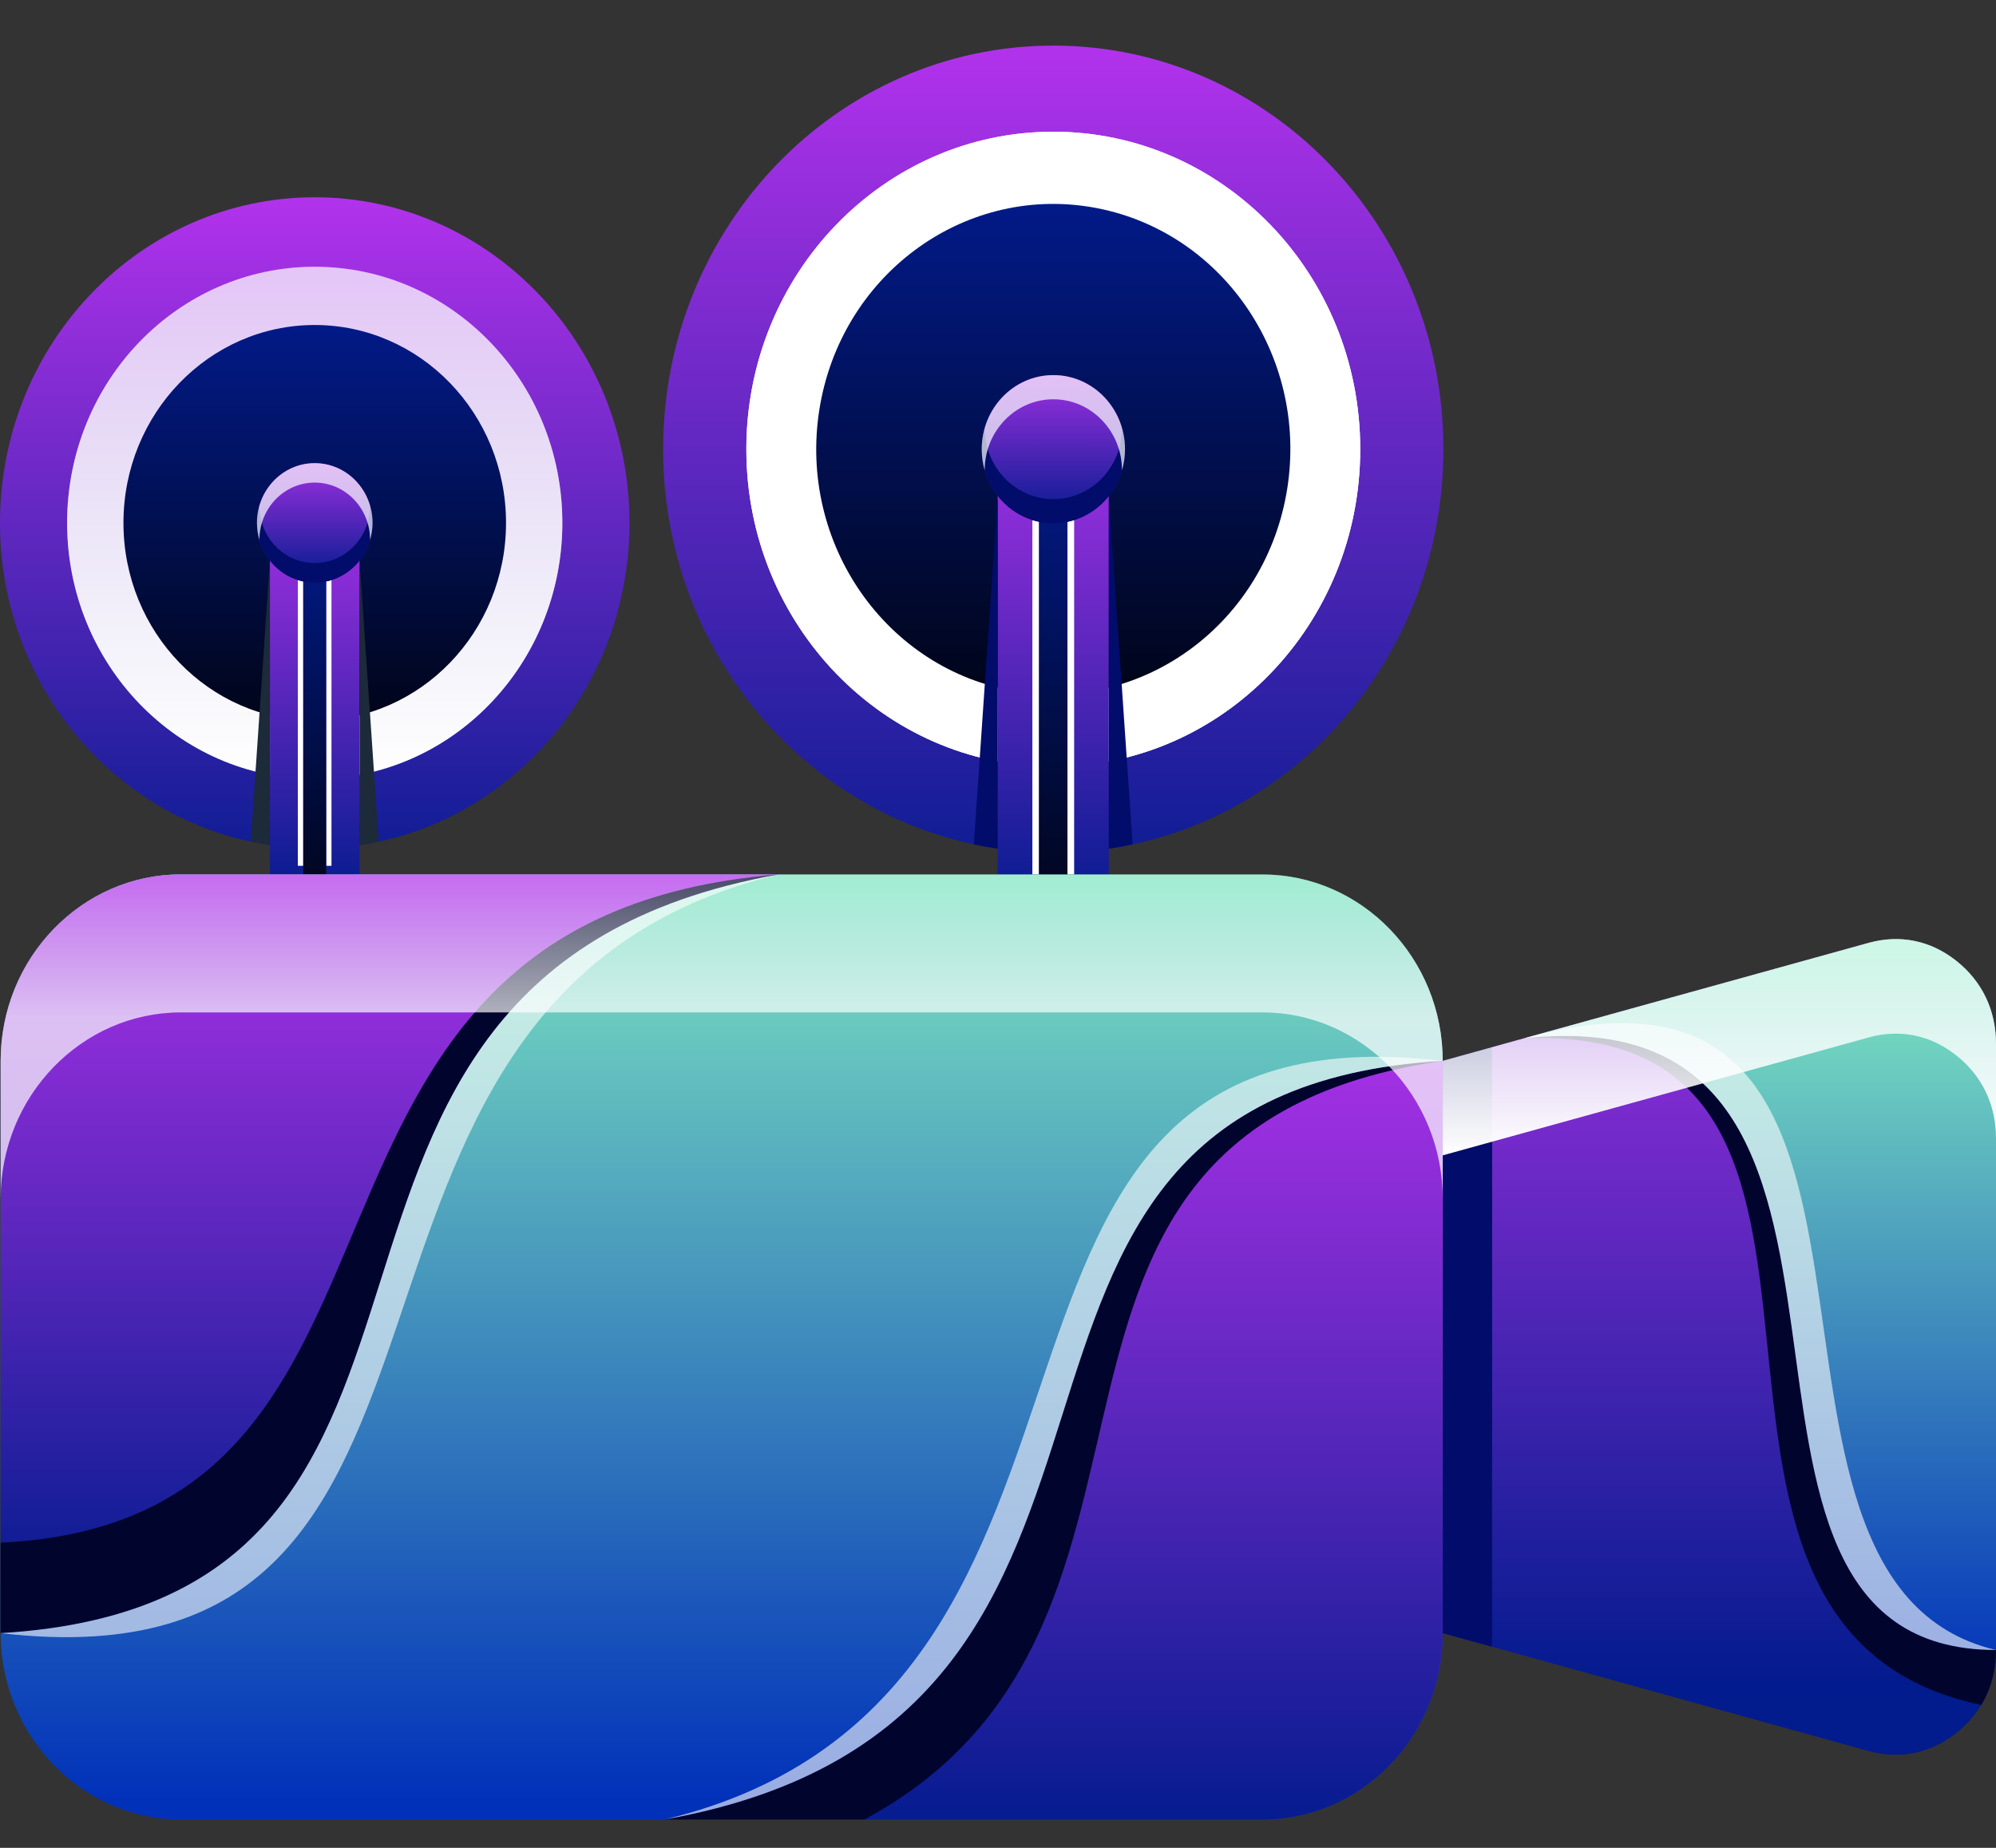 <svg width="27" height="25" viewBox="0 0 27 25" fill="none" xmlns="http://www.w3.org/2000/svg">
<rect x="0" y="0" width="27" height="25" fill="#333333" stroke="none"/>
<path d="M19.516 14.352L25.277 12.756C25.701 12.639 26.116 12.723 26.464 13C26.813 13.277 27 13.668 27 14.124V22.322C27 22.777 26.813 23.169 26.464 23.445C26.116 23.722 25.701 23.807 25.277 23.69L19.516 22.094L18.647 18.154L19.516 14.352Z" fill="url(#paint0_linear_21_99)"/>
<path d="M20.625 14.046L25.277 12.757C25.701 12.639 26.116 12.724 26.464 13.001C26.813 13.278 27 13.669 27 14.125V22.323C22.391 22.323 26.362 13.428 20.625 14.046Z" fill="url(#paint1_linear_21_99)"/>
<path d="M19.516 14.352L20.177 14.169C20.182 14.229 20.184 14.291 20.184 14.352V22.095C20.184 22.156 20.183 22.218 20.177 22.278L19.516 22.095V14.352Z" fill="#020C6A"/>
<path d="M4.257 11.478C6.609 11.478 8.515 9.506 8.515 7.074C8.515 4.641 6.609 2.669 4.257 2.669C1.906 2.669 0 4.641 0 7.074C0 9.506 1.906 11.478 4.257 11.478Z" fill="url(#paint2_linear_21_99)"/>
<g style="mix-blend-mode:overlay">
<path d="M4.257 10.538C2.408 10.538 0.908 8.987 0.908 7.073C0.908 5.159 2.408 3.609 4.257 3.609C6.107 3.609 7.607 5.16 7.607 7.074C7.607 8.988 6.107 10.539 4.257 10.539V10.538Z" fill="url(#paint3_linear_21_99)"/>
</g>
<path d="M4.257 10.538C2.408 10.538 0.908 8.987 0.908 7.073C0.908 5.159 2.408 3.609 4.257 3.609C6.107 3.609 7.607 5.16 7.607 7.074C7.607 8.988 6.107 10.539 4.257 10.539V10.538Z" fill="url(#paint4_linear_21_99)" fill-opacity="0.5"/>
<path d="M4.257 9.75C5.686 9.75 6.845 8.552 6.845 7.074C6.845 5.596 5.686 4.397 4.257 4.397C2.829 4.397 1.67 5.596 1.67 7.074C1.67 8.552 2.829 9.75 4.257 9.75Z" fill="url(#paint5_linear_21_99)"/>
<path d="M4.864 7.074H3.651V12.203H4.864V7.074Z" fill="url(#paint6_linear_21_99)"/>
<g style="mix-blend-mode:overlay">
<path d="M4.029 11.714V7.847C4.053 7.854 4.078 7.86 4.102 7.866V11.714H4.029ZM4.412 11.714V7.866C4.436 7.86 4.461 7.854 4.484 7.847V11.714H4.412Z" fill="white"/>
</g>
<path d="M4.412 12.202H4.102V7.158H4.412V12.202Z" fill="url(#paint7_linear_21_99)"/>
<path d="M4.257 7.882C4.689 7.882 5.039 7.52 5.039 7.074C5.039 6.627 4.689 6.266 4.257 6.266C3.826 6.266 3.476 6.627 3.476 7.074C3.476 7.52 3.826 7.882 4.257 7.882Z" fill="url(#paint8_linear_21_99)"/>
<path d="M4.257 7.882C3.826 7.882 3.476 7.52 3.476 7.074C3.476 6.994 3.488 6.916 3.509 6.842C3.509 7.272 3.844 7.618 4.257 7.618C4.671 7.618 5.006 7.271 5.006 6.843C5.027 6.915 5.039 6.994 5.039 7.074C5.039 7.52 4.689 7.882 4.257 7.882Z" fill="#020C6A"/>
<g style="mix-blend-mode:overlay" opacity="0.7">
<path d="M4.257 6.266C3.826 6.266 3.476 6.627 3.476 7.074C3.476 7.154 3.488 7.232 3.509 7.304C3.509 6.876 3.844 6.529 4.257 6.529C4.671 6.529 5.006 6.876 5.006 7.304C5.027 7.232 5.039 7.154 5.039 7.074C5.039 6.627 4.689 6.266 4.257 6.266Z" fill="white"/>
</g>
<path d="M3.651 11.434C3.564 11.421 3.477 11.405 3.392 11.387L3.651 7.584V11.434Z" fill="#1C2A39"/>
<path d="M4.864 11.434C4.951 11.421 5.038 11.405 5.123 11.387L4.864 7.584V11.434Z" fill="#1C2A39"/>
<path d="M14.248 11.537C17.163 11.537 19.525 9.092 19.525 6.077C19.525 3.062 17.163 0.617 14.248 0.617C11.333 0.617 8.97 3.062 8.97 6.077C8.97 9.092 11.333 11.537 14.248 11.537Z" fill="url(#paint9_linear_21_99)"/>
<g style="mix-blend-mode:overlay">
<path d="M14.248 10.372C11.955 10.372 10.096 8.449 10.096 6.077C10.096 3.705 11.955 1.782 14.248 1.782C16.541 1.782 18.4 3.705 18.4 6.077C18.4 8.449 16.54 10.372 14.248 10.372Z" fill="white"/>
</g>
<g style="mix-blend-mode:overlay">
<path d="M14.248 10.372C11.955 10.372 10.096 8.449 10.096 6.077C10.096 3.705 11.955 1.782 14.248 1.782C16.541 1.782 18.4 3.705 18.4 6.077C18.4 8.449 16.54 10.372 14.248 10.372Z" fill="url(#paint10_linear_21_99)"/>
</g>
<g opacity="0.1">
<path d="M14.248 10.372C11.955 10.372 10.096 8.449 10.096 6.077C10.096 3.705 11.955 1.782 14.248 1.782C16.541 1.782 18.4 3.705 18.4 6.077C18.4 8.449 16.54 10.372 14.248 10.372Z" fill="url(#paint11_linear_21_99)"/>
</g>
<path d="M17.413 6.608C17.697 4.8 16.51 3.096 14.762 2.802C13.014 2.509 11.367 3.737 11.083 5.545C10.799 7.354 11.986 9.058 13.734 9.351C15.482 9.645 17.129 8.417 17.413 6.608Z" fill="url(#paint12_linear_21_99)"/>
<path d="M14.999 6.077H13.495V12.435H14.999V6.077Z" fill="url(#paint13_linear_21_99)"/>
<g style="mix-blend-mode:overlay">
<path d="M13.965 11.831V7.036C13.994 7.045 14.025 7.053 14.055 7.059V11.831H13.965ZM14.439 11.831V7.059C14.47 7.053 14.5 7.045 14.53 7.036V11.831H14.439Z" fill="white"/>
</g>
<path d="M14.439 12.435H14.055V6.181H14.439V12.435Z" fill="url(#paint14_linear_21_99)"/>
<path d="M14.248 7.078C14.783 7.078 15.216 6.63 15.216 6.077C15.216 5.524 14.783 5.075 14.248 5.075C13.713 5.075 13.28 5.524 13.28 6.077C13.28 6.63 13.713 7.078 14.248 7.078Z" fill="url(#paint15_linear_21_99)"/>
<path d="M14.248 7.079C13.713 7.079 13.28 6.631 13.28 6.078C13.28 5.978 13.294 5.883 13.32 5.792C13.32 6.323 13.736 6.753 14.249 6.753C14.761 6.753 15.177 6.323 15.177 5.793C15.204 5.882 15.218 5.978 15.218 6.078C15.218 6.631 14.784 7.079 14.25 7.079H14.248Z" fill="#020C6A"/>
<g style="mix-blend-mode:overlay" opacity="0.7">
<path d="M14.248 5.075C13.713 5.075 13.28 5.524 13.28 6.077C13.28 6.176 13.294 6.272 13.32 6.363C13.32 5.832 13.736 5.402 14.249 5.402C14.761 5.402 15.177 5.832 15.177 6.362C15.204 6.273 15.218 6.176 15.218 6.077C15.218 5.524 14.784 5.075 14.25 5.075H14.248Z" fill="white"/>
</g>
<path d="M13.496 11.482C13.387 11.466 13.28 11.447 13.173 11.424L13.496 6.709V11.482Z" fill="#020C6A"/>
<path d="M14.999 11.482C15.108 11.466 15.215 11.447 15.321 11.424L14.999 6.709V11.482Z" fill="#020C6A"/>
<path d="M2.447 11.831H17.078C18.421 11.831 19.516 12.964 19.516 14.353V22.095C19.516 23.484 18.421 24.617 17.078 24.617H2.447C1.105 24.616 0.009 23.483 0.009 22.095V14.352C0.009 12.963 1.104 11.83 2.446 11.83L2.447 11.831Z" fill="url(#paint16_linear_21_99)"/>
<path d="M2.447 11.831H10.531C2.816 13.213 7.408 21.652 0.009 22.095V14.352C0.009 12.963 1.104 11.83 2.446 11.83L2.447 11.831Z" fill="url(#paint17_linear_21_99)"/>
<path d="M10.531 11.831C2.816 13.213 7.408 21.652 0.009 22.095V20.871C6.355 20.571 3.112 12.425 10.53 11.831H10.531Z" fill="#01052D"/>
<path d="M17.078 24.616H8.994C16.709 23.234 12.116 14.795 19.516 14.352V22.095C19.516 23.483 18.421 24.616 17.078 24.616Z" fill="url(#paint18_linear_21_99)"/>
<path d="M11.694 24.616H8.994C16.709 23.234 12.116 14.795 19.516 14.352C12.941 15.308 16.655 21.95 11.694 24.616Z" fill="#01052D"/>
<g style="mix-blend-mode:overlay" opacity="0.6">
<path d="M10.531 11.831C2.816 13.213 7.408 21.652 0.009 22.095C7.32 22.95 3.498 13.53 10.53 11.831H10.531Z" fill="white"/>
</g>
<g style="mix-blend-mode:overlay">
<path d="M8.994 24.616C16.709 23.234 12.116 14.795 19.516 14.352C12.204 13.496 16.026 22.916 8.994 24.616Z" fill="white" fill-opacity="0.6"/>
</g>
<path d="M20.625 14.046C26.152 13.845 21.758 22.01 26.801 23.067C26.932 22.85 27 22.598 27 22.323C22.391 22.323 26.362 13.428 20.625 14.046Z" fill="#01052D"/>
<g style="mix-blend-mode:overlay">
<path d="M20.625 14.046C26.362 13.428 22.391 22.323 27 22.323C22.981 21.377 26.626 12.383 20.625 14.046Z" fill="white" fill-opacity="0.6"/>
</g>
<g style="mix-blend-mode:overlay">
<g style="mix-blend-mode:overlay">
<path d="M2.447 11.831H17.078C18.421 11.831 19.516 12.964 19.516 14.353V16.219C19.516 14.83 18.421 13.697 17.078 13.697H2.447C1.105 13.697 0.009 14.829 0.009 16.218V14.352C0.009 12.963 1.104 11.83 2.446 11.83L2.447 11.831Z" fill="url(#paint19_linear_21_99)" fill-opacity="0.7"/>
</g>
</g>
<g style="mix-blend-mode:overlay">
<path d="M19.516 14.352L25.277 12.756C25.701 12.639 26.116 12.723 26.464 13C26.813 13.277 27 13.668 27 14.124V15.403C27 14.948 26.813 14.556 26.464 14.28C26.116 14.003 25.701 13.918 25.277 14.036L19.516 15.631V14.353V14.352Z" fill="url(#paint20_linear_21_99)"/>
</g>
<defs>
<linearGradient id="paint0_linear_21_99" x1="22.824" y1="22.819" x2="22.824" y2="9.791" gradientUnits="userSpaceOnUse">
<stop stop-color="#021B8D"/>
<stop offset="1" stop-color="#C835F8"/>
</linearGradient>
<linearGradient id="paint1_linear_21_99" x1="23.812" y1="22.819" x2="23.813" y2="11.693" gradientUnits="userSpaceOnUse">
<stop stop-color="#0131B9"/>
<stop offset="1" stop-color="#8EFFC1"/>
</linearGradient>
<linearGradient id="paint2_linear_21_99" x1="4.257" y1="12.202" x2="4.257" y2="1.485" gradientUnits="userSpaceOnUse">
<stop stop-color="#021B8D"/>
<stop offset="1" stop-color="#C835F8"/>
</linearGradient>
<linearGradient id="paint3_linear_21_99" x1="4.257" y1="3.609" x2="4.257" y2="10.539" gradientUnits="userSpaceOnUse">
<stop stop-color="white" stop-opacity="0.6"/>
<stop offset="1" stop-color="white"/>
</linearGradient>
<linearGradient id="paint4_linear_21_99" x1="4.257" y1="3.609" x2="4.257" y2="10.539" gradientUnits="userSpaceOnUse">
<stop stop-color="white" stop-opacity="0.6"/>
<stop offset="1" stop-color="white"/>
</linearGradient>
<linearGradient id="paint5_linear_21_99" x1="4.257" y1="10.934" x2="4.257" y2="4.148" gradientUnits="userSpaceOnUse">
<stop/>
<stop offset="1" stop-color="#021B8D"/>
</linearGradient>
<linearGradient id="paint6_linear_21_99" x1="4.257" y1="12.16" x2="4.258" y2="5.748" gradientUnits="userSpaceOnUse">
<stop stop-color="#021B8D"/>
<stop offset="1" stop-color="#C835F8"/>
</linearGradient>
<linearGradient id="paint7_linear_21_99" x1="6.22917e-06" y1="13.319" x2="0.094" y2="6.921" gradientUnits="userSpaceOnUse">
<stop/>
<stop offset="1" stop-color="#021B8D"/>
</linearGradient>
<linearGradient id="paint8_linear_21_99" x1="4.257" y1="7.869" x2="4.257" y2="5.848" gradientUnits="userSpaceOnUse">
<stop stop-color="#021B8D"/>
<stop offset="1" stop-color="#C835F8"/>
</linearGradient>
<linearGradient id="paint9_linear_21_99" x1="14.248" y1="12.435" x2="14.248" y2="-0.852" gradientUnits="userSpaceOnUse">
<stop stop-color="#021B8D"/>
<stop offset="1" stop-color="#C835F8"/>
</linearGradient>
<linearGradient id="paint10_linear_21_99" x1="14.248" y1="1.782" x2="14.248" y2="10.372" gradientUnits="userSpaceOnUse">
<stop stop-color="white" stop-opacity="0.9"/>
<stop offset="1" stop-color="white"/>
</linearGradient>
<linearGradient id="paint11_linear_21_99" x1="14.248" y1="1.782" x2="14.248" y2="10.372" gradientUnits="userSpaceOnUse">
<stop stop-color="white" stop-opacity="0.9"/>
<stop offset="1" stop-color="white"/>
</linearGradient>
<linearGradient id="paint12_linear_21_99" x1="14.241" y1="10.863" x2="14.241" y2="2.449" gradientUnits="userSpaceOnUse">
<stop/>
<stop offset="1" stop-color="#021B8D"/>
</linearGradient>
<linearGradient id="paint13_linear_21_99" x1="14.247" y1="12.383" x2="14.248" y2="4.434" gradientUnits="userSpaceOnUse">
<stop stop-color="#021B8D"/>
<stop offset="1" stop-color="#C835F8"/>
</linearGradient>
<linearGradient id="paint14_linear_21_99" x1="14.247" y1="13.82" x2="14.247" y2="5.888" gradientUnits="userSpaceOnUse">
<stop/>
<stop offset="1" stop-color="#021B8D"/>
</linearGradient>
<linearGradient id="paint15_linear_21_99" x1="14.247" y1="7.063" x2="14.248" y2="4.558" gradientUnits="userSpaceOnUse">
<stop stop-color="#021B8D"/>
<stop offset="1" stop-color="#C835F8"/>
</linearGradient>
<linearGradient id="paint16_linear_21_99" x1="9.762" y1="24.352" x2="9.762" y2="10.095" gradientUnits="userSpaceOnUse">
<stop stop-color="#0131B9"/>
<stop offset="1" stop-color="#8EFFC1"/>
</linearGradient>
<linearGradient id="paint17_linear_21_99" x1="5.27" y1="21.723" x2="5.27" y2="10.481" gradientUnits="userSpaceOnUse">
<stop stop-color="#021B8D"/>
<stop offset="1" stop-color="#C835F8"/>
</linearGradient>
<linearGradient id="paint18_linear_21_99" x1="14.255" y1="24.849" x2="14.255" y2="12.062" gradientUnits="userSpaceOnUse">
<stop stop-color="#021B8D"/>
<stop offset="1" stop-color="#C835F8"/>
</linearGradient>
<linearGradient id="paint19_linear_21_99" x1="9.762" y1="13.776" x2="9.762" y2="11.83" gradientUnits="userSpaceOnUse">
<stop stop-color="white"/>
<stop offset="1" stop-color="white" stop-opacity="0.4"/>
</linearGradient>
<linearGradient id="paint20_linear_21_99" x1="23.258" y1="12.705" x2="23.258" y2="15.631" gradientUnits="userSpaceOnUse">
<stop stop-color="white" stop-opacity="0.6"/>
<stop offset="1" stop-color="white"/>
</linearGradient>
</defs>
</svg>

